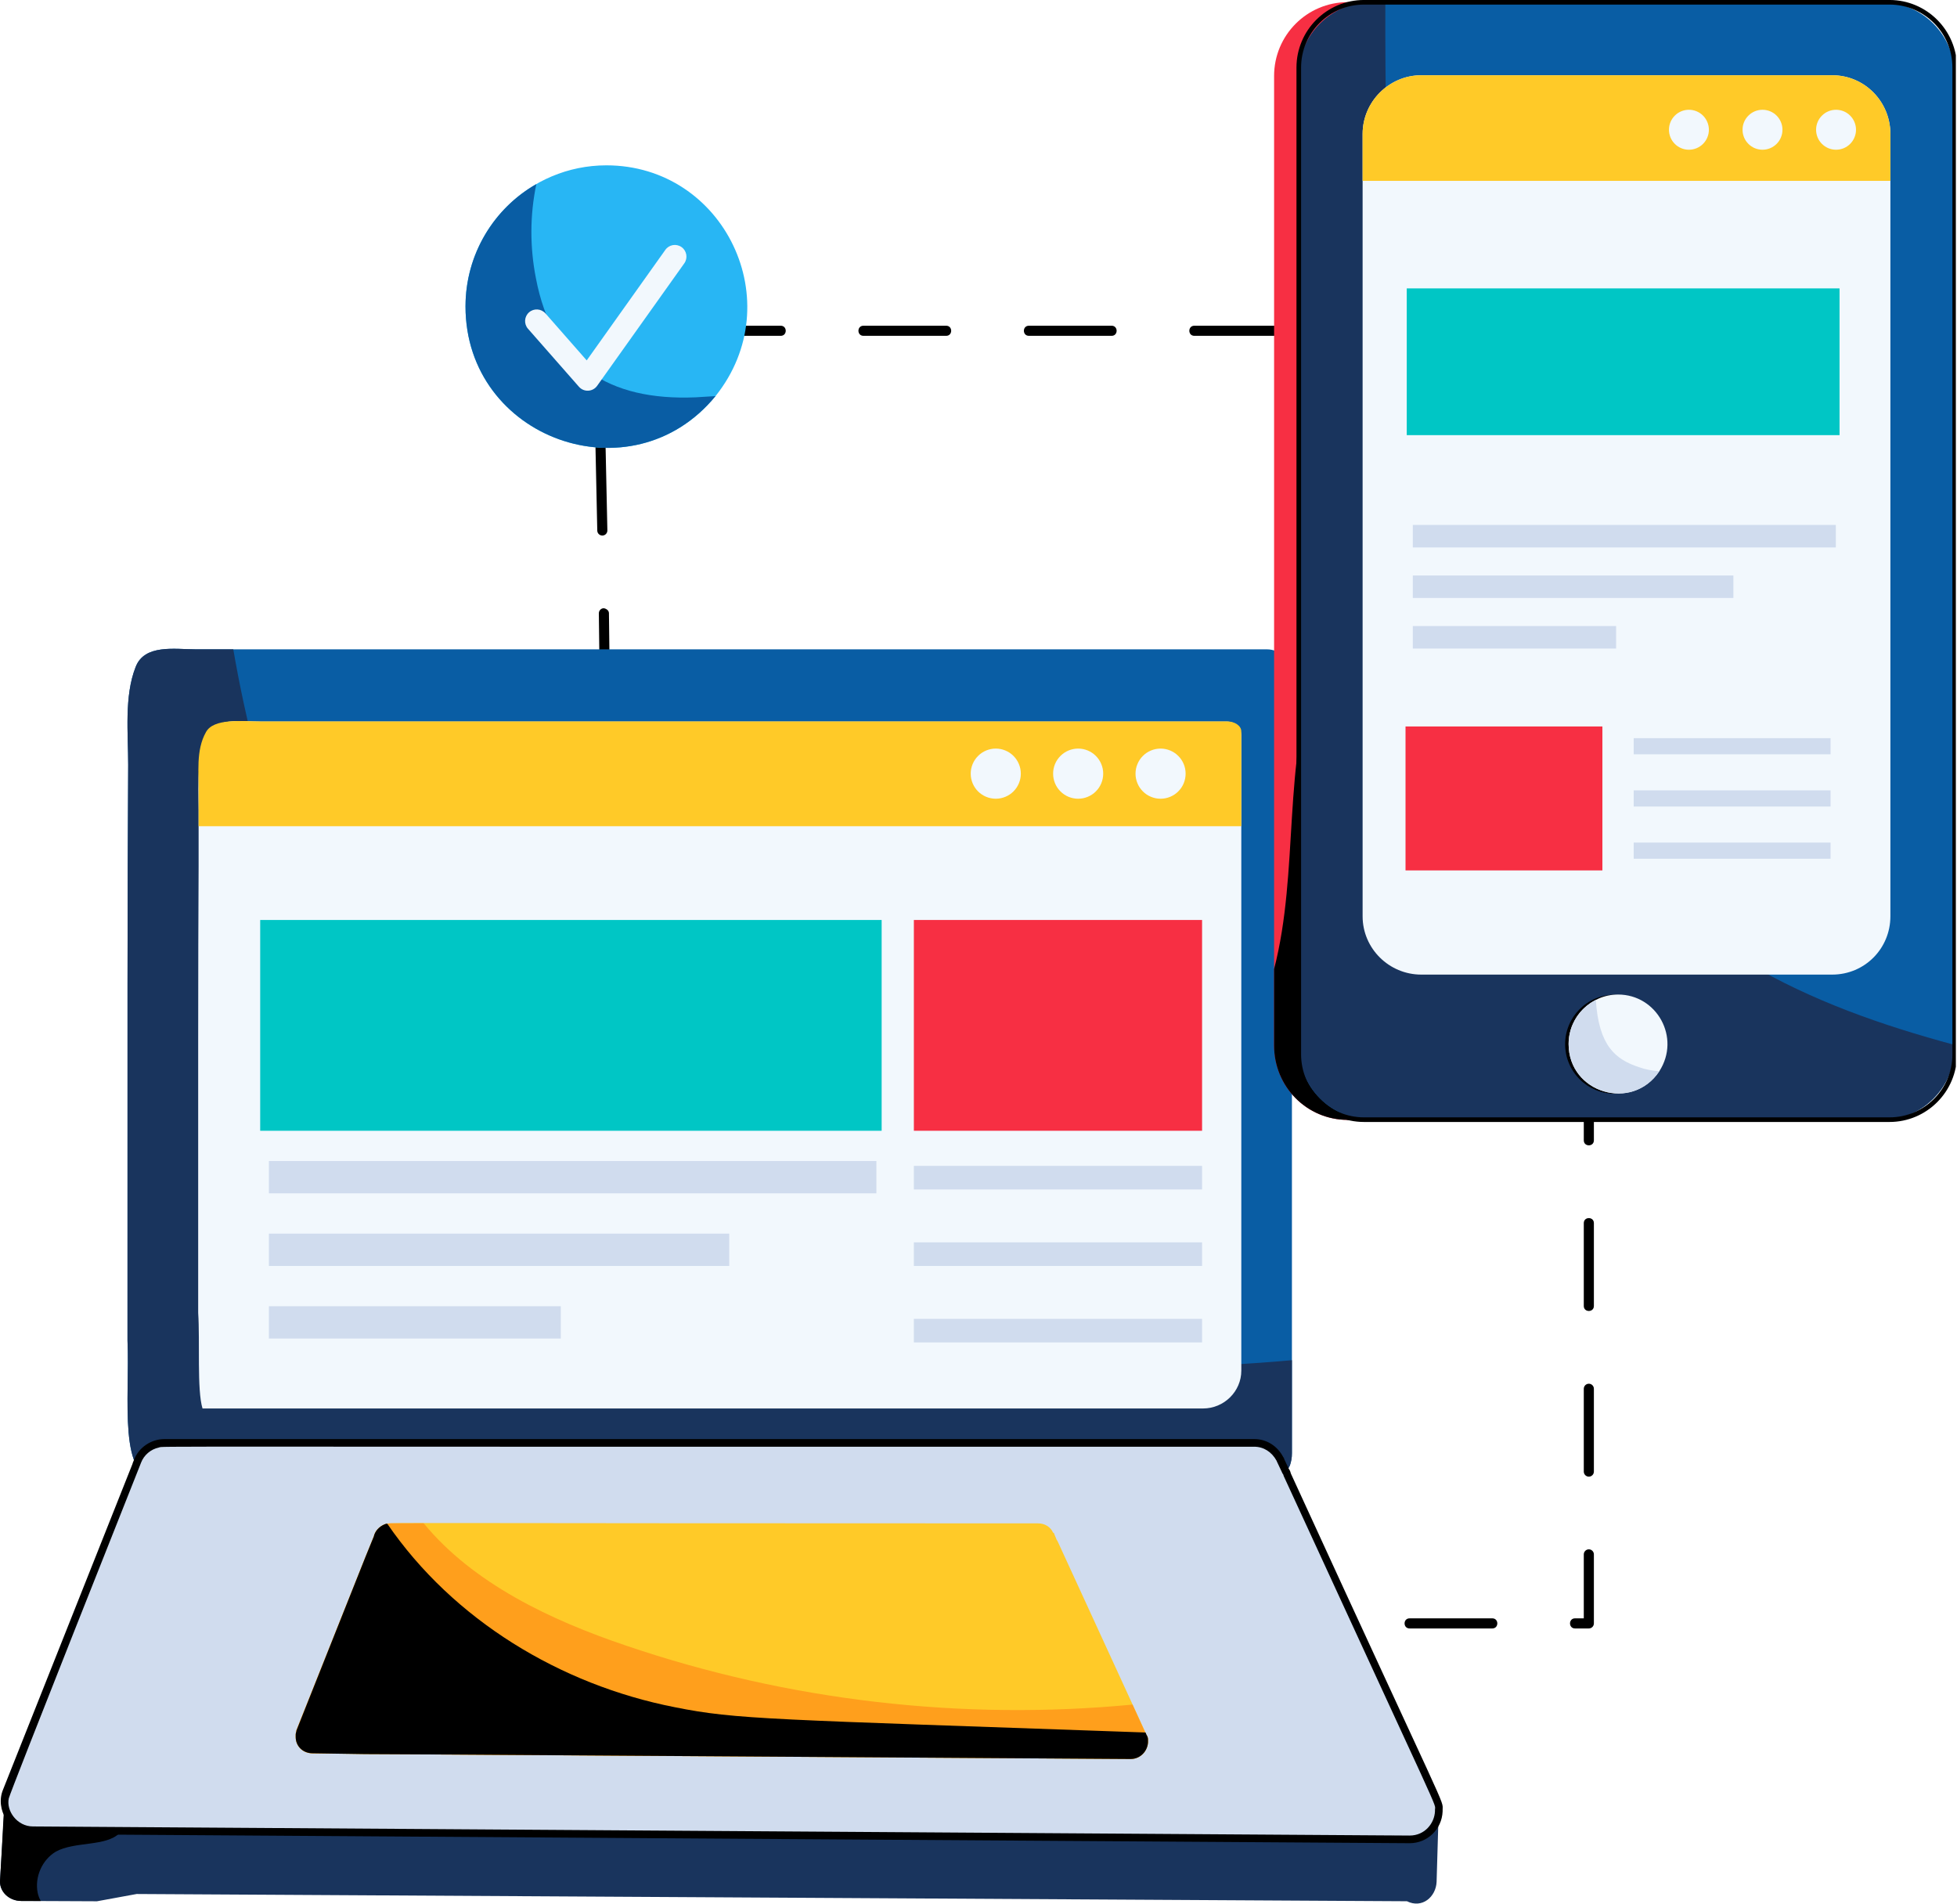 <svg xmlns="http://www.w3.org/2000/svg" xmlns:xlink="http://www.w3.org/1999/xlink" zoomAndPan="magnify" preserveAspectRatio="xMidYMid meet" version="1.0" viewBox="570.21 274.33 267.9 260.56"><defs><clipPath id="668763afe3"><path d="M 747 274 L 837.953 274 L 837.953 428 L 747 428 Z M 747 274 " clip-rule="nonzero"/></clipPath><clipPath id="b1738d8995"><path d="M 747 274 L 837.953 274 L 837.953 428 L 747 428 Z M 747 274 " clip-rule="nonzero"/></clipPath></defs><path fill="#000000" d="M 652.973 370.305 C 652.59 370.305 652.281 369.992 652.281 369.613 C 652.281 365.832 652.246 362.062 652.188 358.285 C 652.184 357.902 652.488 357.586 652.867 357.582 C 653.219 357.648 653.566 357.879 653.57 358.262 C 653.629 362.047 653.664 365.828 653.664 369.613 C 653.664 369.992 653.352 370.305 652.973 370.305 Z M 652.664 347.633 C 652.289 347.633 651.98 347.336 651.973 346.957 C 651.871 342.242 651.789 338.641 651.73 335.625 C 651.711 334.688 653.102 334.715 653.113 335.598 C 653.172 338.629 653.246 341.895 653.355 346.926 C 653.363 347.309 653.062 347.625 652.68 347.633 C 652.676 347.633 652.672 347.633 652.664 347.633 Z M 761.289 320.297 L 756.355 320.297 C 755.441 320.297 755.441 318.914 756.355 318.914 L 761.289 318.914 C 761.668 318.914 761.98 319.223 761.98 319.605 C 761.98 319.984 761.668 320.297 761.289 320.297 Z M 745.031 320.297 L 733.707 320.297 C 732.793 320.297 732.793 318.914 733.707 318.914 L 745.031 318.914 C 745.945 318.914 745.945 320.297 745.031 320.297 Z M 722.383 320.297 L 711.059 320.297 C 710.145 320.297 710.145 318.914 711.059 318.914 L 722.383 318.914 C 723.297 318.914 723.297 320.297 722.383 320.297 Z M 699.734 320.297 L 688.41 320.297 C 687.496 320.297 687.496 318.914 688.41 318.914 L 699.734 318.914 C 700.648 318.914 700.648 320.297 699.734 320.297 Z M 677.086 320.297 L 665.762 320.297 C 664.844 320.297 664.848 318.914 665.762 318.914 L 677.086 318.914 C 678 318.914 678 320.297 677.086 320.297 Z M 677.086 320.297 " fill-opacity="1" fill-rule="nonzero"/><path fill="#000000" d="M 787.711 497.227 L 785.82 497.227 C 784.906 497.227 784.906 495.844 785.82 495.844 L 787.02 495.844 L 787.02 487.09 C 787.02 486.711 787.332 486.398 787.711 486.398 C 788.094 486.398 788.402 486.711 788.402 487.09 L 788.402 496.535 C 788.402 496.918 788.094 497.227 787.711 497.227 Z M 774.496 497.227 L 763.172 497.227 C 762.258 497.227 762.258 495.844 763.172 495.844 L 774.496 495.844 C 775.41 495.844 775.41 497.227 774.496 497.227 Z M 787.711 476.449 C 787.332 476.449 787.02 476.137 787.02 475.758 L 787.02 464.422 C 787.02 464.039 787.332 463.73 787.711 463.73 C 788.094 463.73 788.402 464.039 788.402 464.422 L 788.402 475.758 C 788.402 476.137 788.094 476.449 787.711 476.449 Z M 787.02 453.086 L 787.02 441.746 C 787.02 440.832 788.402 440.832 788.402 441.746 L 788.402 453.086 C 788.402 454 787.02 454 787.02 453.086 Z M 787.02 430.414 L 787.02 419.078 C 787.02 418.164 788.402 418.164 788.402 419.078 L 788.402 430.414 C 788.402 431.328 787.02 431.328 787.02 430.414 Z M 787.02 430.414 " fill-opacity="1" fill-rule="nonzero"/><path fill="#19345d" d="M 767.172 521.668 C 767.031 526.449 766.855 532.477 766.871 531.902 C 766.785 533.969 764.898 535.602 762.812 534.566 L 588.918 533.574 L 583.484 534.57 C 582.914 534.566 572.496 534.523 573.133 534.527 C 571.457 534.527 570.168 533.281 570.211 531.816 L 570.855 521.023 C 570.855 520.809 570.855 520.594 570.898 520.422 L 578.59 522.23 C 579.148 522.234 588.504 522.32 587.91 522.316 C 588.48 522.312 621.227 522.176 619.184 522.184 C 765.32 521.688 547.102 522.438 767.172 521.668 Z M 767.172 521.668 " fill-opacity="1" fill-rule="nonzero"/><path fill="#000000" d="M 587.953 523 C 587.867 523.777 587.48 524.422 586.922 524.938 C 586.836 525.066 586.707 525.195 586.578 525.238 C 584.723 527.109 580.418 526.352 577.859 527.773 C 575.969 528.895 574.938 531.258 575.367 533.406 C 575.453 533.797 575.582 534.184 575.797 534.527 L 573.133 534.527 C 571.457 534.527 570.168 533.281 570.211 531.816 C 571.156 516.355 570.25 522.047 573.305 513.93 L 573.348 513.93 C 578.289 513.09 583.609 515.652 586.664 519.648 C 587.266 520.422 587.824 521.324 587.91 522.316 C 587.953 522.527 587.996 522.789 587.953 523 Z M 587.953 523 " fill-opacity="1" fill-rule="nonzero"/><path fill="#095da4" d="M 747.066 367.02 L 747.066 473.238 C 747.066 473.891 746.973 474.355 746.789 474.914 C 746.23 476.121 745.023 476.957 743.633 476.957 C 743.633 476.957 592.488 476.957 592.027 476.957 C 586.262 476.957 588.008 465.789 587.664 457.812 C 587.664 414.008 587.641 397.48 587.758 379.008 C 587.758 374.73 587.199 369.621 588.777 365.625 C 589.984 362.465 594.16 363.207 596.945 363.207 L 743.633 363.207 C 745.582 363.207 747.066 364.879 747.066 367.02 Z M 747.066 367.02 " fill-opacity="1" fill-rule="nonzero"/><path fill="#19345d" d="M 747.066 460.508 L 747.066 473.238 C 747.066 473.891 746.973 474.355 746.789 474.914 C 746.23 476.121 745.023 476.957 743.633 476.957 C 743.633 476.957 592.488 476.957 592.027 476.957 C 586.262 476.957 588.008 465.789 587.664 457.812 C 587.664 414.008 587.641 397.48 587.758 379.008 C 587.758 374.73 587.199 369.621 588.777 365.625 C 589.984 362.465 594.16 363.207 596.945 363.207 L 602.145 363.207 C 605.582 383.094 612.172 402.52 624.426 418.41 C 637.238 435.137 655.805 447.031 675.766 453.723 C 695.82 460.508 717.172 462.273 738.246 461.16 C 741.125 460.973 744.094 460.785 747.066 460.508 Z M 747.066 460.508 " fill-opacity="1" fill-rule="nonzero"/><path fill="#f2f8fd" d="M 740.137 375 L 740.137 461.941 C 740.137 464.797 737.758 467.117 734.906 467.117 L 597.934 467.117 C 597.156 464.59 597.598 457.934 597.34 454.027 C 597.34 421.625 597.32 406.578 597.398 393.031 L 597.398 386.66 C 597.457 382.973 596.98 378.629 598.41 375.117 C 599.48 372.438 603.285 373.094 605.898 373.094 L 738.176 373.094 C 739.246 373.094 740.137 373.926 740.137 375 Z M 740.137 375 " fill-opacity="1" fill-rule="nonzero"/><path fill="#ffca28" d="M 740.137 374.445 L 740.137 387.422 L 597.398 387.422 L 597.398 382.84 C 597.457 380.184 596.98 377.059 598.41 374.531 C 599.48 372.602 603.285 373.074 605.898 373.074 L 738.176 373.074 C 739.246 373.074 740.137 373.672 740.137 374.445 Z M 740.137 374.445 " fill-opacity="1" fill-rule="nonzero"/><path fill="#d0dcee" d="M 767.172 522.059 L 767.172 522.27 C 767.086 524.293 765.453 526.098 763.18 526.098 C 762.234 526.094 573.996 524.848 574.723 524.852 C 571.871 524.852 570.109 521.828 571.113 519.477 C 571.336 518.914 588.117 476.719 587.051 479.398 L 588.855 474.84 L 588.855 474.797 L 589.027 474.367 C 589.625 472.785 591.16 471.832 592.723 471.832 L 741.914 471.832 C 743.418 471.832 744.707 472.691 745.395 473.98 C 745.438 474.023 745.438 474.066 745.48 474.109 L 745.48 474.152 L 746.211 475.699 L 746.211 475.746 L 746.25 475.746 C 746.336 475.871 746.383 476.004 746.422 476.172 C 767.953 523.078 767.129 520.805 767.129 521.668 C 767.172 521.797 767.172 521.926 767.172 522.059 Z M 767.172 522.059 " fill-opacity="1" fill-rule="nonzero"/><path fill="#000000" d="M 763.18 526.621 L 574.719 525.375 C 571.527 525.375 569.492 521.984 570.633 519.27 C 570.863 518.688 589.512 471.773 588.344 474.715 C 588.348 474.676 588.355 474.633 588.371 474.602 L 588.543 474.172 C 589.207 472.418 590.938 471.305 592.719 471.305 L 741.914 471.305 C 743.562 471.305 745.027 472.207 745.844 473.711 C 745.871 473.75 745.891 473.785 745.906 473.809 C 745.98 473.891 745.996 473.945 746.004 474.035 L 746.652 475.41 C 746.66 475.422 746.672 475.438 746.684 475.449 C 746.812 475.641 746.875 475.824 746.93 476.043 C 768.867 523.871 767.695 520.523 767.695 522.059 L 767.695 522.27 C 767.594 524.719 765.609 526.621 763.18 526.621 Z M 763.184 525.574 C 765.266 525.574 766.582 523.883 766.648 522.25 L 766.648 522.059 C 766.648 520.953 768.266 524.934 745.953 476.391 C 745.906 476.246 745.879 476.168 745.859 476.113 C 745.777 476.039 745.719 475.945 745.699 475.84 L 745.008 474.379 C 744.996 474.352 744.984 474.32 744.977 474.293 C 744.973 474.289 744.973 474.281 744.969 474.277 C 744.305 473.055 743.176 472.352 741.914 472.352 C 585.949 472.391 592.715 472.25 591.965 472.461 C 590.844 472.695 589.918 473.492 589.512 474.551 L 589.367 474.922 C 589.141 475.492 571.496 519.879 571.414 520.484 C 571.035 522.188 572.547 524.328 574.723 524.328 C 832.988 526.039 743.91 525.449 763.184 525.574 Z M 763.184 525.574 " fill-opacity="1" fill-rule="nonzero"/><path fill="#ffca28" d="M 727.363 512.473 L 727.363 512.809 C 727.309 513.98 726.359 515.098 724.969 515.098 C 724.367 515.094 630.875 514.477 631.535 514.484 L 620.164 514.426 L 613.027 514.316 C 611.633 514.316 610.688 513.312 610.688 512.082 L 610.688 511.75 C 610.688 511.523 610.797 511.359 610.797 511.191 C 611.023 510.617 620.891 485.809 620.273 487.363 L 621.387 484.629 L 621.445 484.406 C 621.723 483.625 622.391 483.121 623.062 482.898 L 623.23 482.898 C 623.801 482.707 625.09 482.844 712.312 482.844 C 713.258 482.844 714.039 483.344 714.375 484.125 C 714.484 484.125 714.484 484.125 714.484 484.184 L 714.875 485.129 C 714.988 485.242 714.988 485.297 715.043 485.41 C 715.301 485.973 727.402 512.309 727.141 511.75 C 727.309 512.027 727.363 512.195 727.363 512.473 Z M 727.363 512.473 " fill-opacity="1" fill-rule="nonzero"/><path fill="#ff9f1c" d="M 727.379 512.441 L 727.379 512.785 C 727.293 513.984 726.352 515.094 724.984 515.094 C 722.938 515.082 630.988 514.492 631.551 514.496 C 630.977 514.492 611.801 514.312 613 514.324 C 611.629 514.324 610.691 513.297 610.691 512.102 L 610.691 511.758 C 610.691 511.5 610.777 511.328 610.777 511.16 C 611.008 510.582 620.883 485.816 620.266 487.371 L 621.375 484.633 L 621.461 484.375 C 621.773 483.438 622.746 482.836 623.684 482.836 L 628.215 482.836 C 634.969 491.051 645.566 496.098 656 499.605 C 678.137 507.137 701.988 509.875 725.242 507.648 L 727.121 511.758 C 727.293 512.016 727.379 512.184 727.379 512.441 Z M 727.379 512.441 " fill-opacity="1" fill-rule="nonzero"/><path fill="#f72f43" d="M 834.383 284.727 L 834.383 417.449 C 834.383 423.07 829.906 427.617 824.289 427.617 L 754.715 427.617 C 749.102 427.617 744.625 423.07 744.625 417.449 L 744.625 284.727 C 744.625 279.172 749.102 274.625 754.715 274.625 L 824.289 274.625 C 829.906 274.625 834.383 279.172 834.383 284.727 Z M 834.383 284.727 " fill-opacity="1" fill-rule="nonzero"/><path fill="#000000" d="M 771.684 427.617 L 754.715 427.617 C 749.102 427.617 744.625 423.07 744.625 417.449 L 744.625 406.969 C 748.094 393.582 745.695 378.684 750.551 365.613 C 752.895 359.355 756.781 356.223 762.977 358.477 C 767.078 359.992 770.422 363.211 772.758 367 C 775.027 370.727 776.352 375.02 777.359 379.25 C 781.359 395.844 781.078 413.367 771.684 427.617 Z M 771.684 427.617 " fill-opacity="1" fill-rule="nonzero"/><g clip-path="url(#668763afe3)"><path fill="#095da4" d="M 837.777 284.598 L 837.777 417.664 C 837.777 423.133 833.371 427.609 827.844 427.609 L 757.93 427.609 C 752.469 427.609 747.996 423.133 747.996 417.664 L 747.996 284.598 C 747.996 279.125 752.469 274.652 757.93 274.652 L 827.844 274.652 C 833.371 274.652 837.777 279.125 837.777 284.598 Z M 837.777 284.598 " fill-opacity="1" fill-rule="nonzero"/><path fill="#19345d" d="M 837.777 417.355 L 837.777 417.664 C 837.777 423.133 833.371 427.609 827.844 427.609 L 757.93 427.609 C 752.469 427.609 747.996 423.133 747.996 417.664 L 747.996 284.598 C 747.996 279.125 752.469 274.652 757.93 274.652 L 759.855 274.652 C 759.793 297.648 760.352 320.77 766.125 342.957 C 772.707 368.254 786.867 392.742 809.402 406.105 C 818.219 411.324 827.844 414.68 837.777 417.355 Z M 837.777 417.355 " fill-opacity="1" fill-rule="nonzero"/></g><path fill="#000000" d="M 798 417.258 C 798 417.703 797.957 418.141 797.871 418.578 C 797.781 419.016 797.652 419.438 797.484 419.848 C 797.312 420.262 797.105 420.652 796.859 421.02 C 796.613 421.391 796.332 421.734 796.016 422.047 C 795.703 422.363 795.359 422.645 794.992 422.891 C 794.621 423.137 794.23 423.344 793.82 423.516 C 793.41 423.688 792.988 423.816 792.551 423.902 C 792.117 423.988 791.676 424.031 791.23 424.031 C 790.789 424.031 790.348 423.988 789.91 423.902 C 789.477 423.812 789.051 423.688 788.641 423.516 C 788.23 423.344 787.84 423.137 787.473 422.891 C 787.102 422.641 786.762 422.363 786.445 422.047 C 786.133 421.734 785.852 421.391 785.605 421.02 C 785.359 420.652 785.148 420.262 784.98 419.848 C 784.809 419.438 784.68 419.016 784.594 418.578 C 784.508 418.141 784.465 417.703 784.465 417.258 C 784.465 416.812 784.508 416.371 784.594 415.934 C 784.68 415.5 784.809 415.074 784.98 414.664 C 785.148 414.254 785.359 413.863 785.605 413.492 C 785.852 413.125 786.133 412.781 786.445 412.465 C 786.762 412.152 787.102 411.871 787.473 411.625 C 787.84 411.375 788.23 411.168 788.641 410.996 C 789.051 410.828 789.477 410.699 789.91 410.613 C 790.348 410.527 790.789 410.48 791.23 410.48 C 791.676 410.48 792.117 410.527 792.551 410.613 C 792.988 410.699 793.41 410.828 793.82 410.996 C 794.23 411.168 794.621 411.375 794.992 411.625 C 795.359 411.871 795.703 412.152 796.016 412.465 C 796.332 412.781 796.613 413.125 796.859 413.492 C 797.105 413.863 797.312 414.254 797.484 414.664 C 797.652 415.074 797.781 415.5 797.871 415.934 C 797.957 416.371 798 416.812 798 417.258 Z M 798 417.258 " fill-opacity="1" fill-rule="nonzero"/><path fill="#f2f8fd" d="M 797.359 420.957 C 793.637 426.547 784.941 423.941 784.941 417.23 C 784.941 413.473 788.023 410.457 791.707 410.457 C 797.02 410.457 800.324 416.359 797.359 420.957 Z M 797.359 420.957 " fill-opacity="1" fill-rule="nonzero"/><path fill="#d0dcee" d="M 797.359 420.957 C 793.637 426.547 784.941 423.941 784.941 417.23 C 784.941 414.621 786.43 412.32 788.668 411.199 C 789.074 417.488 791.34 419.324 794.562 420.398 C 795.434 420.711 796.426 420.898 797.359 420.957 Z M 797.359 420.957 " fill-opacity="1" fill-rule="nonzero"/><g clip-path="url(#b1738d8995)"><path fill="#000000" d="M 828.871 427.902 L 756.93 427.902 C 751.832 427.902 747.688 423.754 747.688 418.652 L 747.688 283.578 C 747.688 278.477 751.832 274.328 756.93 274.328 L 828.871 274.328 C 833.965 274.328 838.109 278.477 838.109 283.578 L 838.109 418.652 C 838.109 423.754 833.965 427.902 828.871 427.902 Z M 756.93 274.957 C 752.184 274.957 748.32 278.824 748.32 283.578 L 748.32 418.652 C 748.32 423.406 752.184 427.27 756.93 427.27 L 828.871 427.27 C 833.617 427.27 837.48 423.406 837.48 418.652 L 837.48 283.578 C 837.48 278.824 833.617 274.957 828.871 274.957 Z M 756.93 274.957 " fill-opacity="1" fill-rule="nonzero"/></g><path fill="#f2f8fd" d="M 828.992 292.664 L 828.992 399.75 C 828.992 404.16 825.48 407.73 821.02 407.73 L 764.77 407.73 C 760.367 407.73 756.742 404.16 756.742 399.75 L 756.742 292.664 C 756.742 288.254 760.367 284.629 764.77 284.629 L 821.02 284.629 C 825.48 284.629 828.992 288.254 828.992 292.664 Z M 828.992 292.664 " fill-opacity="1" fill-rule="nonzero"/><path fill="#f2f8fd" d="M 732.512 380.227 C 732.512 380.68 732.426 381.117 732.254 381.539 C 732.078 381.961 731.832 382.332 731.508 382.652 C 731.188 382.973 730.816 383.223 730.398 383.395 C 729.977 383.57 729.539 383.656 729.086 383.656 C 728.629 383.656 728.191 383.57 727.773 383.395 C 727.352 383.223 726.98 382.973 726.66 382.652 C 726.34 382.332 726.09 381.961 725.918 381.539 C 725.742 381.117 725.656 380.68 725.656 380.227 C 725.656 379.77 725.742 379.332 725.918 378.914 C 726.09 378.492 726.34 378.121 726.66 377.801 C 726.98 377.477 727.352 377.23 727.773 377.055 C 728.191 376.883 728.629 376.793 729.086 376.793 C 729.539 376.793 729.977 376.883 730.398 377.055 C 730.816 377.23 731.188 377.477 731.508 377.801 C 731.832 378.121 732.078 378.492 732.254 378.914 C 732.426 379.332 732.512 379.77 732.512 380.227 Z M 732.512 380.227 " fill-opacity="1" fill-rule="nonzero"/><path fill="#f2f8fd" d="M 721.23 380.227 C 721.23 380.68 721.145 381.117 720.969 381.539 C 720.797 381.961 720.547 382.332 720.227 382.652 C 719.906 382.973 719.535 383.223 719.113 383.395 C 718.695 383.57 718.258 383.656 717.801 383.656 C 717.348 383.656 716.91 383.57 716.488 383.395 C 716.07 383.223 715.699 382.973 715.379 382.652 C 715.055 382.332 714.809 381.961 714.633 381.539 C 714.461 381.117 714.375 380.68 714.375 380.227 C 714.375 379.77 714.461 379.332 714.633 378.914 C 714.809 378.492 715.055 378.121 715.379 377.801 C 715.699 377.477 716.07 377.23 716.488 377.055 C 716.91 376.883 717.348 376.793 717.801 376.793 C 718.258 376.793 718.695 376.883 719.113 377.055 C 719.535 377.23 719.906 377.477 720.227 377.801 C 720.547 378.121 720.797 378.492 720.969 378.914 C 721.145 379.332 721.23 379.77 721.23 380.227 Z M 721.23 380.227 " fill-opacity="1" fill-rule="nonzero"/><path fill="#f2f8fd" d="M 709.953 380.227 C 709.953 380.68 709.867 381.117 709.691 381.539 C 709.516 381.961 709.27 382.332 708.949 382.652 C 708.625 382.973 708.258 383.223 707.836 383.395 C 707.414 383.57 706.98 383.656 706.523 383.656 C 706.07 383.656 705.633 383.57 705.211 383.395 C 704.793 383.223 704.422 382.973 704.098 382.652 C 703.777 382.332 703.531 381.961 703.355 381.539 C 703.184 381.117 703.094 380.68 703.094 380.227 C 703.094 379.77 703.184 379.332 703.355 378.914 C 703.531 378.492 703.777 378.121 704.102 377.801 C 704.422 377.477 704.793 377.23 705.211 377.055 C 705.633 376.883 706.07 376.793 706.523 376.793 C 706.98 376.793 707.414 376.883 707.836 377.055 C 708.258 377.23 708.625 377.477 708.949 377.801 C 709.27 378.121 709.516 378.492 709.691 378.914 C 709.867 379.332 709.953 379.77 709.953 380.227 Z M 709.953 380.227 " fill-opacity="1" fill-rule="nonzero"/><path fill="#00c6c5" d="M 605.828 400.254 L 690.902 400.254 L 690.902 429.105 L 605.828 429.105 Z M 605.828 400.254 " fill-opacity="1" fill-rule="nonzero"/><path fill="#f72f43" d="M 695.312 400.254 L 734.766 400.254 L 734.766 429.105 L 695.312 429.105 Z M 695.312 400.254 " fill-opacity="1" fill-rule="nonzero"/><path fill="#d0dcee" d="M 607.02 433.246 L 690.184 433.246 L 690.184 437.668 L 607.02 437.668 Z M 607.02 433.246 " fill-opacity="1" fill-rule="nonzero"/><path fill="#d0dcee" d="M 607.02 443.184 L 670.039 443.184 L 670.039 447.609 L 607.02 447.609 Z M 607.02 443.184 " fill-opacity="1" fill-rule="nonzero"/><path fill="#d0dcee" d="M 607.02 453.121 L 646.98 453.121 L 646.98 457.547 L 607.02 457.547 Z M 607.02 453.121 " fill-opacity="1" fill-rule="nonzero"/><path fill="#d0dcee" d="M 695.312 433.91 L 734.766 433.91 L 734.766 437.141 L 695.312 437.141 Z M 695.312 433.91 " fill-opacity="1" fill-rule="nonzero"/><path fill="#d0dcee" d="M 695.312 444.379 L 734.766 444.379 L 734.766 447.609 L 695.312 447.609 Z M 695.312 444.379 " fill-opacity="1" fill-rule="nonzero"/><path fill="#d0dcee" d="M 695.312 454.848 L 734.766 454.848 L 734.766 458.078 L 695.312 458.078 Z M 695.312 454.848 " fill-opacity="1" fill-rule="nonzero"/><path fill="#00c6c5" d="M 762.785 313.805 L 822.031 313.805 L 822.031 333.891 L 762.785 333.891 Z M 762.785 313.805 " fill-opacity="1" fill-rule="nonzero"/><path fill="#f72f43" d="M 762.617 373.766 L 789.566 373.766 L 789.566 393.469 L 762.617 393.469 Z M 762.617 373.766 " fill-opacity="1" fill-rule="nonzero"/><path fill="#d0dcee" d="M 763.613 346.18 L 821.523 346.18 L 821.523 349.262 L 763.613 349.262 Z M 763.613 346.18 " fill-opacity="1" fill-rule="nonzero"/><path fill="#d0dcee" d="M 763.613 353.102 L 807.5 353.102 L 807.5 356.18 L 763.613 356.18 Z M 763.613 353.102 " fill-opacity="1" fill-rule="nonzero"/><path fill="#d0dcee" d="M 763.613 360.023 L 791.445 360.023 L 791.445 363.105 L 763.613 363.105 Z M 763.613 360.023 " fill-opacity="1" fill-rule="nonzero"/><path fill="#d0dcee" d="M 793.852 375.367 L 820.801 375.367 L 820.801 377.574 L 793.852 377.574 Z M 793.852 375.367 " fill-opacity="1" fill-rule="nonzero"/><path fill="#d0dcee" d="M 793.852 382.512 L 820.801 382.512 L 820.801 384.723 L 793.852 384.723 Z M 793.852 382.512 " fill-opacity="1" fill-rule="nonzero"/><path fill="#d0dcee" d="M 793.852 389.66 L 820.801 389.66 L 820.801 391.871 L 793.852 391.871 Z M 793.852 389.66 " fill-opacity="1" fill-rule="nonzero"/><path fill="#ffca28" d="M 828.992 292.664 L 828.992 299.082 L 756.742 299.082 L 756.742 292.664 C 756.742 288.254 760.367 284.629 764.77 284.629 L 821.02 284.629 C 825.48 284.629 828.992 288.254 828.992 292.664 Z M 828.992 292.664 " fill-opacity="1" fill-rule="nonzero"/><path fill="#f2f8fd" d="M 824.285 292.09 C 824.285 292.453 824.215 292.801 824.074 293.137 C 823.938 293.473 823.738 293.766 823.484 294.023 C 823.227 294.281 822.934 294.477 822.598 294.617 C 822.262 294.754 821.914 294.824 821.551 294.824 C 821.191 294.824 820.84 294.754 820.508 294.617 C 820.172 294.477 819.879 294.281 819.621 294.023 C 819.363 293.766 819.168 293.473 819.027 293.137 C 818.891 292.801 818.82 292.453 818.82 292.09 C 818.82 291.727 818.891 291.379 819.027 291.043 C 819.168 290.707 819.363 290.414 819.621 290.156 C 819.879 289.898 820.172 289.703 820.508 289.562 C 820.844 289.426 821.191 289.355 821.551 289.355 C 821.914 289.355 822.262 289.426 822.598 289.562 C 822.934 289.703 823.227 289.898 823.484 290.156 C 823.738 290.414 823.938 290.707 824.074 291.043 C 824.215 291.379 824.285 291.727 824.285 292.09 Z M 824.285 292.09 " fill-opacity="1" fill-rule="nonzero"/><path fill="#f2f8fd" d="M 814.215 292.09 C 814.215 292.453 814.148 292.801 814.008 293.137 C 813.871 293.473 813.672 293.766 813.418 294.023 C 813.16 294.281 812.863 294.477 812.531 294.617 C 812.195 294.754 811.848 294.824 811.484 294.824 C 811.121 294.824 810.773 294.754 810.438 294.617 C 810.105 294.477 809.809 294.281 809.555 294.023 C 809.297 293.766 809.098 293.473 808.961 293.137 C 808.82 292.801 808.754 292.453 808.754 292.09 C 808.754 291.727 808.82 291.379 808.961 291.043 C 809.098 290.707 809.297 290.414 809.555 290.156 C 809.809 289.898 810.105 289.703 810.438 289.562 C 810.773 289.426 811.121 289.355 811.484 289.355 C 811.848 289.355 812.195 289.426 812.531 289.562 C 812.863 289.703 813.16 289.898 813.418 290.156 C 813.672 290.414 813.871 290.707 814.008 291.043 C 814.148 291.379 814.215 291.727 814.215 292.09 Z M 814.215 292.09 " fill-opacity="1" fill-rule="nonzero"/><path fill="#f2f8fd" d="M 804.145 292.09 C 804.145 292.453 804.074 292.801 803.934 293.137 C 803.797 293.473 803.598 293.766 803.344 294.023 C 803.086 294.281 802.793 294.477 802.457 294.617 C 802.121 294.754 801.773 294.824 801.41 294.824 C 801.047 294.824 800.699 294.754 800.367 294.617 C 800.031 294.477 799.734 294.281 799.48 294.023 C 799.223 293.766 799.027 293.473 798.887 293.137 C 798.75 292.801 798.68 292.453 798.68 292.09 C 798.68 291.727 798.75 291.379 798.887 291.043 C 799.027 290.707 799.223 290.414 799.48 290.156 C 799.734 289.898 800.031 289.703 800.367 289.562 C 800.699 289.426 801.047 289.355 801.41 289.355 C 801.773 289.355 802.121 289.426 802.457 289.562 C 802.793 289.703 803.086 289.898 803.344 290.156 C 803.598 290.414 803.797 290.707 803.934 291.043 C 804.074 291.379 804.145 291.727 804.145 292.09 Z M 804.145 292.09 " fill-opacity="1" fill-rule="nonzero"/><path fill="#28b6f4" d="M 668.16 328.547 C 656.676 342.559 633.934 334.398 633.934 316.27 C 633.934 305.516 642.68 296.961 653.219 296.961 C 669.363 296.961 678.418 315.707 668.16 328.547 Z M 668.16 328.547 " fill-opacity="1" fill-rule="nonzero"/><path fill="#095da4" d="M 668.16 328.547 C 656.676 342.559 633.934 334.398 633.934 316.27 C 633.934 309.125 637.832 302.82 643.633 299.527 C 642.738 303.77 642.738 308.176 643.574 312.418 C 645.84 324.324 653.523 329.211 665.43 328.715 C 666.32 328.656 667.27 328.602 668.16 328.547 Z M 668.16 328.547 " fill-opacity="1" fill-rule="nonzero"/><path fill="#f2f8fd" d="M 649.465 327.27 L 642.488 319.328 C 641.906 318.668 641.973 317.66 642.633 317.082 C 643.289 316.504 644.293 316.566 644.879 317.227 L 650.527 323.66 L 661.293 308.527 C 661.801 307.812 662.789 307.641 663.512 308.152 C 664.227 308.66 664.395 309.656 663.887 310.371 L 651.953 327.141 C 651.363 327.965 650.152 328.047 649.465 327.27 Z M 649.465 327.27 " fill-opacity="1" fill-rule="nonzero"/><path fill="#000000" d="M 727.363 512.473 L 727.363 512.809 C 727.309 513.98 726.359 515.098 724.969 515.098 C 724.367 515.094 630.875 514.477 631.535 514.484 L 620.164 514.426 L 613.027 514.316 C 611.633 514.316 610.688 513.312 610.688 512.082 L 610.688 511.75 C 610.688 511.523 610.797 511.359 610.797 511.191 C 611.023 510.617 620.891 485.809 620.273 487.363 L 621.387 484.629 L 621.445 484.406 C 621.723 483.625 622.391 483.121 623.062 482.898 L 623.23 482.898 C 632.258 496.066 646.922 504.941 662.586 508.008 C 671.148 509.723 675.391 509.633 727.027 511.469 L 727.141 511.75 C 727.309 512.027 727.363 512.195 727.363 512.473 Z M 727.363 512.473 " fill-opacity="1" fill-rule="nonzero"/></svg>